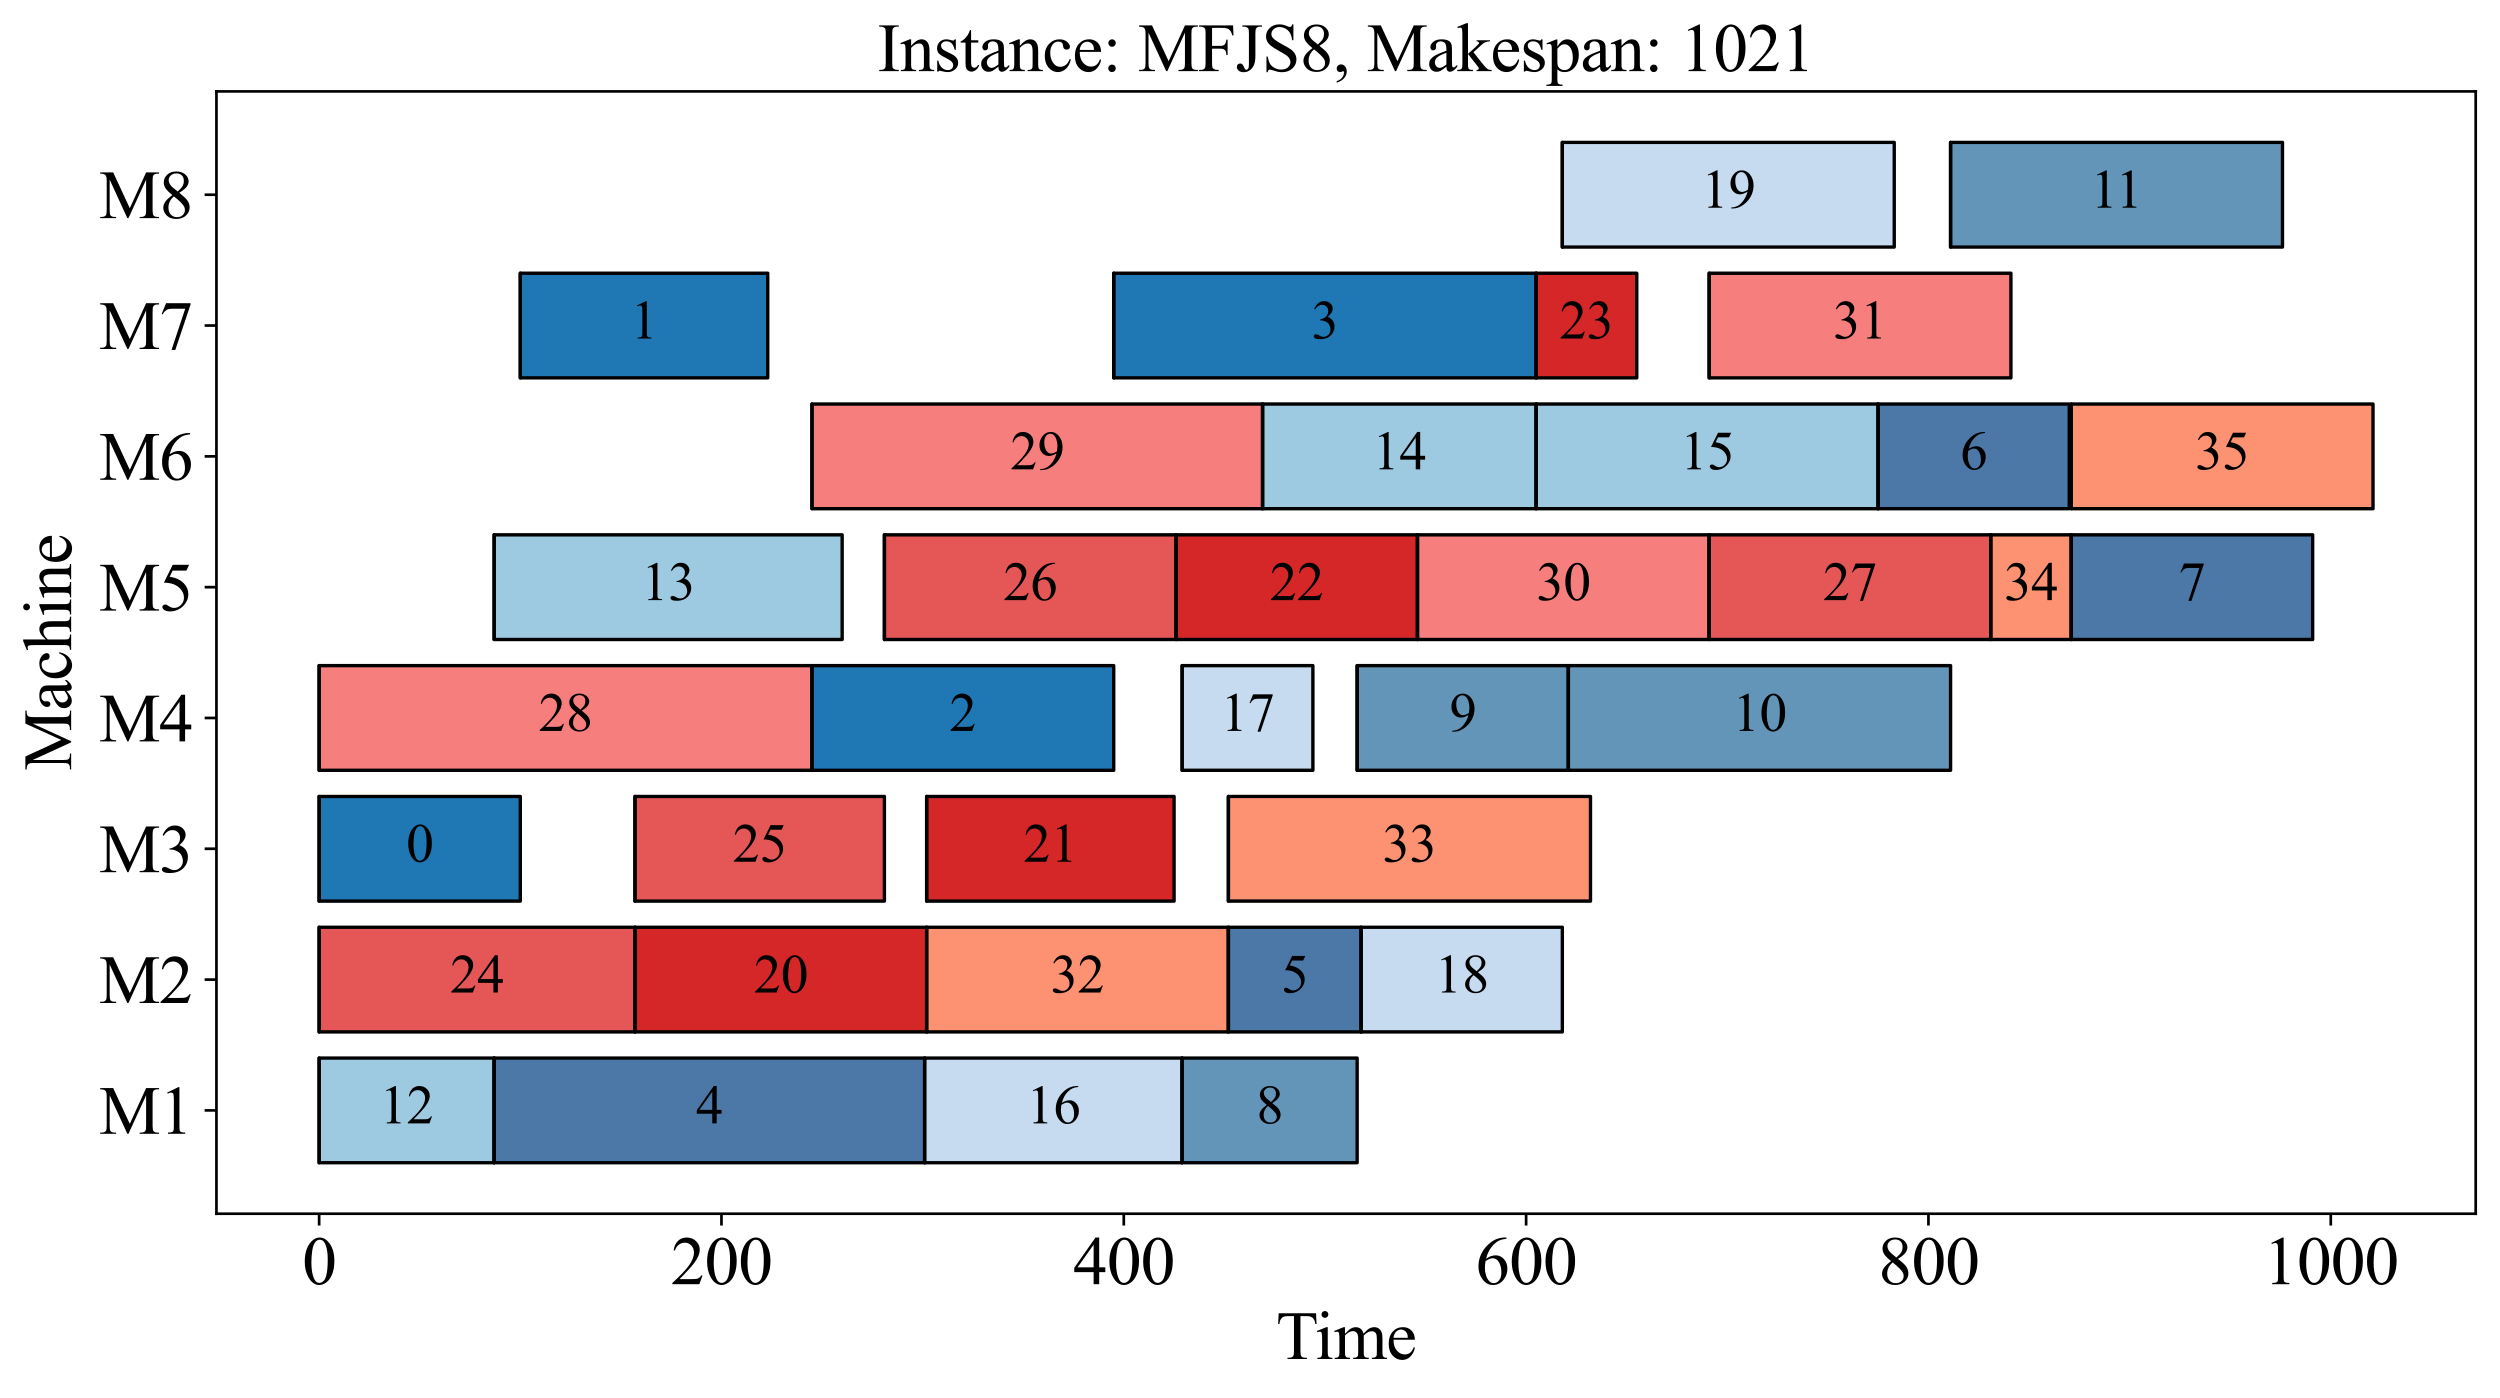 <?xml version="1.0" encoding="utf-8" standalone="no"?>
<!DOCTYPE svg PUBLIC "-//W3C//DTD SVG 1.1//EN"
  "http://www.w3.org/Graphics/SVG/1.1/DTD/svg11.dtd">
<svg xmlns:xlink="http://www.w3.org/1999/xlink" width="740.95pt" height="414.259pt" viewBox="0 0 740.95 414.259" xmlns="http://www.w3.org/2000/svg" version="1.1">
 <defs>
  <style type="text/css">*{stroke-linejoin: round; stroke-linecap: butt}</style>
 </defs>
 <g id="figure_1">
  <g id="patch_1">
   <path d="M 0 414.259 
L 740.95 414.259 
L 740.95 0 
L 0 0 
z
" style="fill: #ffffff"/>
  </g>
  <g id="axes_1">
   <g id="patch_2">
    <path d="M 64.15 359.728 
L 733.75 359.728 
L 733.75 27.087 
L 64.15 27.087 
z
" style="fill: #ffffff"/>
   </g>
   <g id="PolyCollection_1">
    <defs>
     <path id="mb0bfd66fd6" d="M 94.586 -69.651 
L 94.586 -100.667 
L 146.456 -100.667 
L 146.456 -69.651 
z
" style="stroke: #000000"/>
    </defs>
    <g clip-path="url(#p5251d2232f)">
     <use xlink:href="#mb0bfd66fd6" x="0" y="414.259" style="fill: #9ecae1; stroke: #000000"/>
    </g>
   </g>
   <g id="PolyCollection_2">
    <path d="M 94.586 344.608 
L 94.586 313.592 
L 94.586 313.592 
L 94.586 344.608 
z
" clip-path="url(#p5251d2232f)" style="fill: url(#h74991fd774); stroke: #000000"/>
   </g>
   <g id="PolyCollection_3">
    <defs>
     <path id="m8d4e3e1394" d="M 146.456 -69.651 
L 146.456 -100.667 
L 274.045 -100.667 
L 274.045 -69.651 
z
" style="stroke: #000000"/>
    </defs>
    <g clip-path="url(#p5251d2232f)">
     <use xlink:href="#m8d4e3e1394" x="0" y="414.259" style="fill: #4c78a8; stroke: #000000"/>
    </g>
   </g>
   <g id="PolyCollection_4">
    <path d="M 146.456 344.608 
L 146.456 313.592 
L 146.456 313.592 
L 146.456 344.608 
z
" clip-path="url(#p5251d2232f)" style="fill: url(#h74991fd774); stroke: #000000"/>
   </g>
   <g id="PolyCollection_5">
    <defs>
     <path id="mb813267045" d="M 274.045 -69.651 
L 274.045 -100.667 
L 350.359 -100.667 
L 350.359 -69.651 
z
" style="stroke: #000000"/>
    </defs>
    <g clip-path="url(#p5251d2232f)">
     <use xlink:href="#mb813267045" x="0" y="414.259" style="fill: #c6dbef; stroke: #000000"/>
    </g>
   </g>
   <g id="PolyCollection_6">
    <path d="M 274.045 344.608 
L 274.045 313.592 
L 274.045 313.592 
L 274.045 344.608 
z
" clip-path="url(#p5251d2232f)" style="fill: url(#h74991fd774); stroke: #000000"/>
   </g>
   <g id="PolyCollection_7">
    <defs>
     <path id="m28f3489ca7" d="M 350.359 -69.651 
L 350.359 -100.667 
L 402.229 -100.667 
L 402.229 -69.651 
z
" style="stroke: #000000"/>
    </defs>
    <g clip-path="url(#p5251d2232f)">
     <use xlink:href="#m28f3489ca7" x="0" y="414.259" style="fill: #6395b9; stroke: #000000"/>
    </g>
   </g>
   <g id="PolyCollection_8">
    <path d="M 350.359 344.608 
L 350.359 313.592 
L 350.359 313.592 
L 350.359 344.608 
z
" clip-path="url(#p5251d2232f)" style="fill: url(#h74991fd774); stroke: #000000"/>
   </g>
   <g id="PolyCollection_9">
    <defs>
     <path id="m874ada85fb" d="M 94.586 -108.42 
L 94.586 -139.436 
L 188.191 -139.436 
L 188.191 -108.42 
z
" style="stroke: #000000"/>
    </defs>
    <g clip-path="url(#p5251d2232f)">
     <use xlink:href="#m874ada85fb" x="0" y="414.259" style="fill: #e45756; stroke: #000000"/>
    </g>
   </g>
   <g id="PolyCollection_10">
    <path d="M 94.586 305.838 
L 94.586 274.823 
L 94.586 274.823 
L 94.586 305.838 
z
" clip-path="url(#p5251d2232f)" style="fill: url(#h74991fd774); stroke: #000000"/>
   </g>
   <g id="PolyCollection_11">
    <defs>
     <path id="m244080283c" d="M 188.191 -108.42 
L 188.191 -139.436 
L 274.641 -139.436 
L 274.641 -108.42 
z
" style="stroke: #000000"/>
    </defs>
    <g clip-path="url(#p5251d2232f)">
     <use xlink:href="#m244080283c" x="0" y="414.259" style="fill: #d62728; stroke: #000000"/>
    </g>
   </g>
   <g id="PolyCollection_12">
    <path d="M 188.191 305.838 
L 188.191 274.823 
L 188.191 274.823 
L 188.191 305.838 
z
" clip-path="url(#p5251d2232f)" style="fill: url(#h74991fd774); stroke: #000000"/>
   </g>
   <g id="PolyCollection_13">
    <defs>
     <path id="mb5c5489951" d="M 274.641 -108.42 
L 274.641 -139.436 
L 364.072 -139.436 
L 364.072 -108.42 
z
" style="stroke: #000000"/>
    </defs>
    <g clip-path="url(#p5251d2232f)">
     <use xlink:href="#mb5c5489951" x="0" y="414.259" style="fill: #fc9272; stroke: #000000"/>
    </g>
   </g>
   <g id="PolyCollection_14">
    <path d="M 274.641 305.838 
L 274.641 274.823 
L 274.641 274.823 
L 274.641 305.838 
z
" clip-path="url(#p5251d2232f)" style="fill: url(#h74991fd774); stroke: #000000"/>
   </g>
   <g id="PolyCollection_15">
    <defs>
     <path id="m39139e1a64" d="M 364.072 -108.42 
L 364.072 -139.436 
L 403.422 -139.436 
L 403.422 -108.42 
z
" style="stroke: #000000"/>
    </defs>
    <g clip-path="url(#p5251d2232f)">
     <use xlink:href="#m39139e1a64" x="0" y="414.259" style="fill: #4c78a8; stroke: #000000"/>
    </g>
   </g>
   <g id="PolyCollection_16">
    <path d="M 364.072 305.838 
L 364.072 274.823 
L 364.072 274.823 
L 364.072 305.838 
z
" clip-path="url(#p5251d2232f)" style="fill: url(#h74991fd774); stroke: #000000"/>
   </g>
   <g id="PolyCollection_17">
    <defs>
     <path id="m85f67f7eb3" d="M 403.422 -108.42 
L 403.422 -139.436 
L 463.042 -139.436 
L 463.042 -108.42 
z
" style="stroke: #000000"/>
    </defs>
    <g clip-path="url(#p5251d2232f)">
     <use xlink:href="#m85f67f7eb3" x="0" y="414.259" style="fill: #c6dbef; stroke: #000000"/>
    </g>
   </g>
   <g id="PolyCollection_18">
    <path d="M 403.422 305.838 
L 403.422 274.823 
L 403.422 274.823 
L 403.422 305.838 
z
" clip-path="url(#p5251d2232f)" style="fill: url(#h74991fd774); stroke: #000000"/>
   </g>
   <g id="PolyCollection_19">
    <defs>
     <path id="m3c0435dd9b" d="M 94.586 -147.19 
L 94.586 -178.205 
L 154.207 -178.205 
L 154.207 -147.19 
z
" style="stroke: #000000"/>
    </defs>
    <g clip-path="url(#p5251d2232f)">
     <use xlink:href="#m3c0435dd9b" x="0" y="414.259" style="fill: #1f77b4; stroke: #000000"/>
    </g>
   </g>
   <g id="PolyCollection_20">
    <path d="M 94.586 267.069 
L 94.586 236.054 
L 94.586 236.054 
L 94.586 267.069 
z
" clip-path="url(#p5251d2232f)" style="fill: url(#h74991fd774); stroke: #000000"/>
   </g>
   <g id="PolyCollection_21">
    <defs>
     <path id="mf6c386c1c0" d="M 188.191 -147.19 
L 188.191 -178.205 
L 262.121 -178.205 
L 262.121 -147.19 
z
" style="stroke: #000000"/>
    </defs>
    <g clip-path="url(#p5251d2232f)">
     <use xlink:href="#mf6c386c1c0" x="0" y="414.259" style="fill: #e45756; stroke: #000000"/>
    </g>
   </g>
   <g id="PolyCollection_22">
    <path d="M 188.191 267.069 
L 188.191 236.054 
L 188.191 236.054 
L 188.191 267.069 
z
" clip-path="url(#p5251d2232f)" style="fill: url(#h74991fd774); stroke: #000000"/>
   </g>
   <g id="PolyCollection_23">
    <defs>
     <path id="mba0e40e7b7" d="M 274.641 -147.19 
L 274.641 -178.205 
L 347.974 -178.205 
L 347.974 -147.19 
z
" style="stroke: #000000"/>
    </defs>
    <g clip-path="url(#p5251d2232f)">
     <use xlink:href="#mba0e40e7b7" x="0" y="414.259" style="fill: #d62728; stroke: #000000"/>
    </g>
   </g>
   <g id="PolyCollection_24">
    <path d="M 274.641 267.069 
L 274.641 236.054 
L 274.641 236.054 
L 274.641 267.069 
z
" clip-path="url(#p5251d2232f)" style="fill: url(#h74991fd774); stroke: #000000"/>
   </g>
   <g id="PolyCollection_25">
    <defs>
     <path id="ma5c8dbadda" d="M 364.072 -147.19 
L 364.072 -178.205 
L 471.389 -178.205 
L 471.389 -147.19 
z
" style="stroke: #000000"/>
    </defs>
    <g clip-path="url(#p5251d2232f)">
     <use xlink:href="#ma5c8dbadda" x="0" y="414.259" style="fill: #fc9272; stroke: #000000"/>
    </g>
   </g>
   <g id="PolyCollection_26">
    <path d="M 364.072 267.069 
L 364.072 236.054 
L 364.072 236.054 
L 364.072 267.069 
z
" clip-path="url(#p5251d2232f)" style="fill: url(#h74991fd774); stroke: #000000"/>
   </g>
   <g id="PolyCollection_27">
    <defs>
     <path id="m2d9fe7e556" d="M 94.586 -185.959 
L 94.586 -216.974 
L 240.657 -216.974 
L 240.657 -185.959 
z
" style="stroke: #000000"/>
    </defs>
    <g clip-path="url(#p5251d2232f)">
     <use xlink:href="#m2d9fe7e556" x="0" y="414.259" style="fill: #f67e7d; stroke: #000000"/>
    </g>
   </g>
   <g id="PolyCollection_28">
    <path d="M 94.586 228.3 
L 94.586 197.284 
L 94.586 197.284 
L 94.586 228.3 
z
" clip-path="url(#p5251d2232f)" style="fill: url(#h74991fd774); stroke: #000000"/>
   </g>
   <g id="PolyCollection_29">
    <defs>
     <path id="m41120606d6" d="M 240.657 -185.959 
L 240.657 -216.974 
L 330.088 -216.974 
L 330.088 -185.959 
z
" style="stroke: #000000"/>
    </defs>
    <g clip-path="url(#p5251d2232f)">
     <use xlink:href="#m41120606d6" x="0" y="414.259" style="fill: #1f77b4; stroke: #000000"/>
    </g>
   </g>
   <g id="PolyCollection_30">
    <path d="M 240.657 228.3 
L 240.657 197.284 
L 240.657 197.284 
L 240.657 228.3 
z
" clip-path="url(#p5251d2232f)" style="fill: url(#h74991fd774); stroke: #000000"/>
   </g>
   <g id="PolyCollection_31">
    <defs>
     <path id="mca49782355" d="M 350.359 -185.959 
L 350.359 -216.974 
L 389.113 -216.974 
L 389.113 -185.959 
z
" style="stroke: #000000"/>
    </defs>
    <g clip-path="url(#p5251d2232f)">
     <use xlink:href="#mca49782355" x="0" y="414.259" style="fill: #c6dbef; stroke: #000000"/>
    </g>
   </g>
   <g id="PolyCollection_32">
    <path d="M 350.359 228.3 
L 350.359 197.284 
L 350.359 197.284 
L 350.359 228.3 
z
" clip-path="url(#p5251d2232f)" style="fill: url(#h74991fd774); stroke: #000000"/>
   </g>
   <g id="PolyCollection_33">
    <defs>
     <path id="mb635e1c132" d="M 402.229 -185.959 
L 402.229 -216.974 
L 464.831 -216.974 
L 464.831 -185.959 
z
" style="stroke: #000000"/>
    </defs>
    <g clip-path="url(#p5251d2232f)">
     <use xlink:href="#mb635e1c132" x="0" y="414.259" style="fill: #6395b9; stroke: #000000"/>
    </g>
   </g>
   <g id="PolyCollection_34">
    <path d="M 402.229 228.3 
L 402.229 197.284 
L 402.229 197.284 
L 402.229 228.3 
z
" clip-path="url(#p5251d2232f)" style="fill: url(#h74991fd774); stroke: #000000"/>
   </g>
   <g id="PolyCollection_35">
    <defs>
     <path id="mf56a227441" d="M 464.831 -185.959 
L 464.831 -216.974 
L 578.11 -216.974 
L 578.11 -185.959 
z
" style="stroke: #000000"/>
    </defs>
    <g clip-path="url(#p5251d2232f)">
     <use xlink:href="#mf56a227441" x="0" y="414.259" style="fill: #6395b9; stroke: #000000"/>
    </g>
   </g>
   <g id="PolyCollection_36">
    <path d="M 464.831 228.3 
L 464.831 197.284 
L 464.831 197.284 
L 464.831 228.3 
z
" clip-path="url(#p5251d2232f)" style="fill: url(#h74991fd774); stroke: #000000"/>
   </g>
   <g id="PolyCollection_37">
    <defs>
     <path id="m140cdcf672" d="M 146.456 -224.728 
L 146.456 -255.744 
L 249.6 -255.744 
L 249.6 -224.728 
z
" style="stroke: #000000"/>
    </defs>
    <g clip-path="url(#p5251d2232f)">
     <use xlink:href="#m140cdcf672" x="0" y="414.259" style="fill: #9ecae1; stroke: #000000"/>
    </g>
   </g>
   <g id="PolyCollection_38">
    <path d="M 146.456 189.531 
L 146.456 158.515 
L 146.456 158.515 
L 146.456 189.531 
z
" clip-path="url(#p5251d2232f)" style="fill: url(#h74991fd774); stroke: #000000"/>
   </g>
   <g id="PolyCollection_39">
    <defs>
     <path id="m86f115cd64" d="M 262.121 -224.728 
L 262.121 -255.744 
L 348.571 -255.744 
L 348.571 -224.728 
z
" style="stroke: #000000"/>
    </defs>
    <g clip-path="url(#p5251d2232f)">
     <use xlink:href="#m86f115cd64" x="0" y="414.259" style="fill: #e45756; stroke: #000000"/>
    </g>
   </g>
   <g id="PolyCollection_40">
    <path d="M 262.121 189.531 
L 262.121 158.515 
L 262.121 158.515 
L 262.121 189.531 
z
" clip-path="url(#p5251d2232f)" style="fill: url(#h74991fd774); stroke: #000000"/>
   </g>
   <g id="PolyCollection_41">
    <defs>
     <path id="mf4c2f8a37b" d="M 348.571 -224.728 
L 348.571 -255.744 
L 420.115 -255.744 
L 420.115 -224.728 
z
" style="stroke: #000000"/>
    </defs>
    <g clip-path="url(#p5251d2232f)">
     <use xlink:href="#mf4c2f8a37b" x="0" y="414.259" style="fill: #d62728; stroke: #000000"/>
    </g>
   </g>
   <g id="PolyCollection_42">
    <path d="M 348.571 189.531 
L 348.571 158.515 
L 348.571 158.515 
L 348.571 189.531 
z
" clip-path="url(#p5251d2232f)" style="fill: url(#h74991fd774); stroke: #000000"/>
   </g>
   <g id="PolyCollection_43">
    <defs>
     <path id="mfdff973fa7" d="M 420.115 -224.728 
L 420.115 -255.744 
L 506.565 -255.744 
L 506.565 -224.728 
z
" style="stroke: #000000"/>
    </defs>
    <g clip-path="url(#p5251d2232f)">
     <use xlink:href="#mfdff973fa7" x="0" y="414.259" style="fill: #f67e7d; stroke: #000000"/>
    </g>
   </g>
   <g id="PolyCollection_44">
    <path d="M 420.115 189.531 
L 420.115 158.515 
L 420.115 158.515 
L 420.115 189.531 
z
" clip-path="url(#p5251d2232f)" style="fill: url(#h74991fd774); stroke: #000000"/>
   </g>
   <g id="PolyCollection_45">
    <defs>
     <path id="mb12c082884" d="M 506.565 -224.728 
L 506.565 -255.744 
L 590.034 -255.744 
L 590.034 -224.728 
z
" style="stroke: #000000"/>
    </defs>
    <g clip-path="url(#p5251d2232f)">
     <use xlink:href="#mb12c082884" x="0" y="414.259" style="fill: #e45756; stroke: #000000"/>
    </g>
   </g>
   <g id="PolyCollection_46">
    <path d="M 506.565 189.531 
L 506.565 158.515 
L 506.565 158.515 
L 506.565 189.531 
z
" clip-path="url(#p5251d2232f)" style="fill: url(#h74991fd774); stroke: #000000"/>
   </g>
   <g id="PolyCollection_47">
    <defs>
     <path id="mdb923e66c6" d="M 590.034 -224.728 
L 590.034 -255.744 
L 613.883 -255.744 
L 613.883 -224.728 
z
" style="stroke: #000000"/>
    </defs>
    <g clip-path="url(#p5251d2232f)">
     <use xlink:href="#mdb923e66c6" x="0" y="414.259" style="fill: #fc9272; stroke: #000000"/>
    </g>
   </g>
   <g id="PolyCollection_48">
    <path d="M 590.034 189.531 
L 590.034 158.515 
L 590.034 158.515 
L 590.034 189.531 
z
" clip-path="url(#p5251d2232f)" style="fill: url(#h74991fd774); stroke: #000000"/>
   </g>
   <g id="PolyCollection_49">
    <defs>
     <path id="m250811db09" d="M 613.883 -224.728 
L 613.883 -255.744 
L 685.427 -255.744 
L 685.427 -224.728 
z
" style="stroke: #000000"/>
    </defs>
    <g clip-path="url(#p5251d2232f)">
     <use xlink:href="#m250811db09" x="0" y="414.259" style="fill: #4c78a8; stroke: #000000"/>
    </g>
   </g>
   <g id="PolyCollection_50">
    <path d="M 613.883 189.531 
L 613.883 158.515 
L 613.883 158.515 
L 613.883 189.531 
z
" clip-path="url(#p5251d2232f)" style="fill: url(#h74991fd774); stroke: #000000"/>
   </g>
   <g id="PolyCollection_51">
    <defs>
     <path id="m07db96669d" d="M 240.657 -263.497 
L 240.657 -294.513 
L 374.207 -294.513 
L 374.207 -263.497 
z
" style="stroke: #000000"/>
    </defs>
    <g clip-path="url(#p5251d2232f)">
     <use xlink:href="#m07db96669d" x="0" y="414.259" style="fill: #f67e7d; stroke: #000000"/>
    </g>
   </g>
   <g id="PolyCollection_52">
    <path d="M 240.657 150.761 
L 240.657 119.746 
L 240.657 119.746 
L 240.657 150.761 
z
" clip-path="url(#p5251d2232f)" style="fill: url(#h74991fd774); stroke: #000000"/>
   </g>
   <g id="PolyCollection_53">
    <defs>
     <path id="m4565cb5f2d" d="M 374.207 -263.497 
L 374.207 -294.513 
L 455.292 -294.513 
L 455.292 -263.497 
z
" style="stroke: #000000"/>
    </defs>
    <g clip-path="url(#p5251d2232f)">
     <use xlink:href="#m4565cb5f2d" x="0" y="414.259" style="fill: #9ecae1; stroke: #000000"/>
    </g>
   </g>
   <g id="PolyCollection_54">
    <path d="M 374.207 150.761 
L 374.207 119.746 
L 374.207 119.746 
L 374.207 150.761 
z
" clip-path="url(#p5251d2232f)" style="fill: url(#h74991fd774); stroke: #000000"/>
   </g>
   <g id="PolyCollection_55">
    <defs>
     <path id="m5345f792b2" d="M 455.292 -263.497 
L 455.292 -294.513 
L 556.647 -294.513 
L 556.647 -263.497 
z
" style="stroke: #000000"/>
    </defs>
    <g clip-path="url(#p5251d2232f)">
     <use xlink:href="#m5345f792b2" x="0" y="414.259" style="fill: #9ecae1; stroke: #000000"/>
    </g>
   </g>
   <g id="PolyCollection_56">
    <path d="M 455.292 150.761 
L 455.292 119.746 
L 455.292 119.746 
L 455.292 150.761 
z
" clip-path="url(#p5251d2232f)" style="fill: url(#h74991fd774); stroke: #000000"/>
   </g>
   <g id="PolyCollection_57">
    <defs>
     <path id="m6006ddaab7" d="M 556.647 -263.497 
L 556.647 -294.513 
L 613.286 -294.513 
L 613.286 -263.497 
z
" style="stroke: #000000"/>
    </defs>
    <g clip-path="url(#p5251d2232f)">
     <use xlink:href="#m6006ddaab7" x="0" y="414.259" style="fill: #4c78a8; stroke: #000000"/>
    </g>
   </g>
   <g id="PolyCollection_58">
    <path d="M 556.647 150.761 
L 556.647 119.746 
L 556.647 119.746 
L 556.647 150.761 
z
" clip-path="url(#p5251d2232f)" style="fill: url(#h74991fd774); stroke: #000000"/>
   </g>
   <g id="PolyCollection_59">
    <defs>
     <path id="m2279180011" d="M 613.883 -263.497 
L 613.883 -294.513 
L 703.314 -294.513 
L 703.314 -263.497 
z
" style="stroke: #000000"/>
    </defs>
    <g clip-path="url(#p5251d2232f)">
     <use xlink:href="#m2279180011" x="0" y="414.259" style="fill: #fc9272; stroke: #000000"/>
    </g>
   </g>
   <g id="PolyCollection_60">
    <path d="M 613.883 150.761 
L 613.883 119.746 
L 613.883 119.746 
L 613.883 150.761 
z
" clip-path="url(#p5251d2232f)" style="fill: url(#h74991fd774); stroke: #000000"/>
   </g>
   <g id="PolyCollection_61">
    <defs>
     <path id="m079f27445a" d="M 154.207 -302.267 
L 154.207 -333.282 
L 227.541 -333.282 
L 227.541 -302.267 
z
" style="stroke: #000000"/>
    </defs>
    <g clip-path="url(#p5251d2232f)">
     <use xlink:href="#m079f27445a" x="0" y="414.259" style="fill: #1f77b4; stroke: #000000"/>
    </g>
   </g>
   <g id="PolyCollection_62">
    <path d="M 154.207 111.992 
L 154.207 80.977 
L 154.207 80.977 
L 154.207 111.992 
z
" clip-path="url(#p5251d2232f)" style="fill: url(#h74991fd774); stroke: #000000"/>
   </g>
   <g id="PolyCollection_63">
    <defs>
     <path id="m248ec3da68" d="M 330.088 -302.267 
L 330.088 -333.282 
L 455.292 -333.282 
L 455.292 -302.267 
z
" style="stroke: #000000"/>
    </defs>
    <g clip-path="url(#p5251d2232f)">
     <use xlink:href="#m248ec3da68" x="0" y="414.259" style="fill: #1f77b4; stroke: #000000"/>
    </g>
   </g>
   <g id="PolyCollection_64">
    <path d="M 330.088 111.992 
L 330.088 80.977 
L 330.088 80.977 
L 330.088 111.992 
z
" clip-path="url(#p5251d2232f)" style="fill: url(#h74991fd774); stroke: #000000"/>
   </g>
   <g id="PolyCollection_65">
    <defs>
     <path id="m57e1b7f1be" d="M 455.292 -302.267 
L 455.292 -333.282 
L 485.102 -333.282 
L 485.102 -302.267 
z
" style="stroke: #000000"/>
    </defs>
    <g clip-path="url(#p5251d2232f)">
     <use xlink:href="#m57e1b7f1be" x="0" y="414.259" style="fill: #d62728; stroke: #000000"/>
    </g>
   </g>
   <g id="PolyCollection_66">
    <path d="M 455.292 111.992 
L 455.292 80.977 
L 455.292 80.977 
L 455.292 111.992 
z
" clip-path="url(#p5251d2232f)" style="fill: url(#h74991fd774); stroke: #000000"/>
   </g>
   <g id="PolyCollection_67">
    <defs>
     <path id="m1268ff7762" d="M 506.565 -302.267 
L 506.565 -333.282 
L 595.996 -333.282 
L 595.996 -302.267 
z
" style="stroke: #000000"/>
    </defs>
    <g clip-path="url(#p5251d2232f)">
     <use xlink:href="#m1268ff7762" x="0" y="414.259" style="fill: #f67e7d; stroke: #000000"/>
    </g>
   </g>
   <g id="PolyCollection_68">
    <path d="M 506.565 111.992 
L 506.565 80.977 
L 506.565 80.977 
L 506.565 111.992 
z
" clip-path="url(#p5251d2232f)" style="fill: url(#h74991fd774); stroke: #000000"/>
   </g>
   <g id="PolyCollection_69">
    <defs>
     <path id="mae69eba5b3" d="M 463.042 -341.036 
L 463.042 -372.051 
L 561.416 -372.051 
L 561.416 -341.036 
z
" style="stroke: #000000"/>
    </defs>
    <g clip-path="url(#p5251d2232f)">
     <use xlink:href="#mae69eba5b3" x="0" y="414.259" style="fill: #c6dbef; stroke: #000000"/>
    </g>
   </g>
   <g id="PolyCollection_70">
    <path d="M 463.042 73.223 
L 463.042 42.208 
L 463.042 42.208 
L 463.042 73.223 
z
" clip-path="url(#p5251d2232f)" style="fill: url(#h74991fd774); stroke: #000000"/>
   </g>
   <g id="PolyCollection_71">
    <defs>
     <path id="mde9fc43f7d" d="M 578.11 -341.036 
L 578.11 -372.051 
L 676.484 -372.051 
L 676.484 -341.036 
z
" style="stroke: #000000"/>
    </defs>
    <g clip-path="url(#p5251d2232f)">
     <use xlink:href="#mde9fc43f7d" x="0" y="414.259" style="fill: #6395b9; stroke: #000000"/>
    </g>
   </g>
   <g id="PolyCollection_72">
    <path d="M 578.11 73.223 
L 578.11 42.208 
L 578.11 42.208 
L 578.11 73.223 
z
" clip-path="url(#p5251d2232f)" style="fill: url(#h74991fd774); stroke: #000000"/>
   </g>
   <g id="matplotlib.axis_1">
    <g id="xtick_1">
     <g id="line2d_1">
      <defs>
       <path id="m1252b08072" d="M 0 0 
L 0 3.5 
" style="stroke: #000000; stroke-width: 0.8"/>
      </defs>
      <g>
       <use xlink:href="#m1252b08072" x="94.586" y="359.728" style="stroke: #000000; stroke-width: 0.8"/>
      </g>
     </g>
     <g id="text_1">
      <!-- 0 -->
      <g transform="translate(89.586 380.615) scale(0.2 -0.2)">
       <defs>
        <path id="TimesNewRomanPSMT-30" d="M 231 2094 
Q 231 2819 450 3342 
Q 669 3866 1031 4122 
Q 1313 4325 1613 4325 
Q 2100 4325 2488 3828 
Q 2972 3213 2972 2159 
Q 2972 1422 2759 906 
Q 2547 391 2217 158 
Q 1888 -75 1581 -75 
Q 975 -75 572 641 
Q 231 1244 231 2094 
z
M 844 2016 
Q 844 1141 1059 588 
Q 1238 122 1591 122 
Q 1759 122 1940 273 
Q 2122 425 2216 781 
Q 2359 1319 2359 2297 
Q 2359 3022 2209 3506 
Q 2097 3866 1919 4016 
Q 1791 4119 1609 4119 
Q 1397 4119 1231 3928 
Q 1006 3669 925 3112 
Q 844 2556 844 2016 
z
" transform="scale(0.016)"/>
       </defs>
       <use xlink:href="#TimesNewRomanPSMT-30"/>
      </g>
     </g>
    </g>
    <g id="xtick_2">
     <g id="line2d_2">
      <g>
       <use xlink:href="#m1252b08072" x="213.828" y="359.728" style="stroke: #000000; stroke-width: 0.8"/>
      </g>
     </g>
     <g id="text_2">
      <!-- 200 -->
      <g transform="translate(198.828 380.615) scale(0.2 -0.2)">
       <defs>
        <path id="TimesNewRomanPSMT-32" d="M 2934 816 
L 2638 0 
L 138 0 
L 138 116 
Q 1241 1122 1691 1759 
Q 2141 2397 2141 2925 
Q 2141 3328 1894 3587 
Q 1647 3847 1303 3847 
Q 991 3847 742 3664 
Q 494 3481 375 3128 
L 259 3128 
Q 338 3706 661 4015 
Q 984 4325 1469 4325 
Q 1984 4325 2329 3994 
Q 2675 3663 2675 3213 
Q 2675 2891 2525 2569 
Q 2294 2063 1775 1497 
Q 997 647 803 472 
L 1909 472 
Q 2247 472 2383 497 
Q 2519 522 2628 598 
Q 2738 675 2819 816 
L 2934 816 
z
" transform="scale(0.016)"/>
       </defs>
       <use xlink:href="#TimesNewRomanPSMT-32"/>
       <use xlink:href="#TimesNewRomanPSMT-30" x="50"/>
       <use xlink:href="#TimesNewRomanPSMT-30" x="100"/>
      </g>
     </g>
    </g>
    <g id="xtick_3">
     <g id="line2d_3">
      <g>
       <use xlink:href="#m1252b08072" x="333.069" y="359.728" style="stroke: #000000; stroke-width: 0.8"/>
      </g>
     </g>
     <g id="text_3">
      <!-- 400 -->
      <g transform="translate(318.069 380.615) scale(0.2 -0.2)">
       <defs>
        <path id="TimesNewRomanPSMT-34" d="M 2978 1563 
L 2978 1119 
L 2409 1119 
L 2409 0 
L 1894 0 
L 1894 1119 
L 100 1119 
L 100 1519 
L 2066 4325 
L 2409 4325 
L 2409 1563 
L 2978 1563 
z
M 1894 1563 
L 1894 3666 
L 406 1563 
L 1894 1563 
z
" transform="scale(0.016)"/>
       </defs>
       <use xlink:href="#TimesNewRomanPSMT-34"/>
       <use xlink:href="#TimesNewRomanPSMT-30" x="50"/>
       <use xlink:href="#TimesNewRomanPSMT-30" x="100"/>
      </g>
     </g>
    </g>
    <g id="xtick_4">
     <g id="line2d_4">
      <g>
       <use xlink:href="#m1252b08072" x="452.311" y="359.728" style="stroke: #000000; stroke-width: 0.8"/>
      </g>
     </g>
     <g id="text_4">
      <!-- 600 -->
      <g transform="translate(437.311 380.615) scale(0.2 -0.2)">
       <defs>
        <path id="TimesNewRomanPSMT-36" d="M 2869 4325 
L 2869 4209 
Q 2456 4169 2195 4045 
Q 1934 3922 1679 3669 
Q 1425 3416 1258 3105 
Q 1091 2794 978 2366 
Q 1428 2675 1881 2675 
Q 2316 2675 2634 2325 
Q 2953 1975 2953 1425 
Q 2953 894 2631 456 
Q 2244 -75 1606 -75 
Q 1172 -75 869 213 
Q 275 772 275 1663 
Q 275 2231 503 2743 
Q 731 3256 1154 3653 
Q 1578 4050 1965 4187 
Q 2353 4325 2688 4325 
L 2869 4325 
z
M 925 2138 
Q 869 1716 869 1456 
Q 869 1156 980 804 
Q 1091 453 1309 247 
Q 1469 100 1697 100 
Q 1969 100 2183 356 
Q 2397 613 2397 1088 
Q 2397 1622 2184 2012 
Q 1972 2403 1581 2403 
Q 1463 2403 1327 2353 
Q 1191 2303 925 2138 
z
" transform="scale(0.016)"/>
       </defs>
       <use xlink:href="#TimesNewRomanPSMT-36"/>
       <use xlink:href="#TimesNewRomanPSMT-30" x="50"/>
       <use xlink:href="#TimesNewRomanPSMT-30" x="100"/>
      </g>
     </g>
    </g>
    <g id="xtick_5">
     <g id="line2d_5">
      <g>
       <use xlink:href="#m1252b08072" x="571.552" y="359.728" style="stroke: #000000; stroke-width: 0.8"/>
      </g>
     </g>
     <g id="text_5">
      <!-- 800 -->
      <g transform="translate(556.552 380.615) scale(0.2 -0.2)">
       <defs>
        <path id="TimesNewRomanPSMT-38" d="M 1228 2134 
Q 725 2547 579 2797 
Q 434 3047 434 3316 
Q 434 3728 753 4026 
Q 1072 4325 1600 4325 
Q 2113 4325 2425 4047 
Q 2738 3769 2738 3413 
Q 2738 3175 2569 2928 
Q 2400 2681 1866 2347 
Q 2416 1922 2594 1678 
Q 2831 1359 2831 1006 
Q 2831 559 2490 242 
Q 2150 -75 1597 -75 
Q 994 -75 656 303 
Q 388 606 388 966 
Q 388 1247 577 1523 
Q 766 1800 1228 2134 
z
M 1719 2469 
Q 2094 2806 2194 3001 
Q 2294 3197 2294 3444 
Q 2294 3772 2109 3958 
Q 1925 4144 1606 4144 
Q 1288 4144 1088 3959 
Q 888 3775 888 3528 
Q 888 3366 970 3203 
Q 1053 3041 1206 2894 
L 1719 2469 
z
M 1375 2016 
Q 1116 1797 991 1539 
Q 866 1281 866 981 
Q 866 578 1086 336 
Q 1306 94 1647 94 
Q 1984 94 2187 284 
Q 2391 475 2391 747 
Q 2391 972 2272 1150 
Q 2050 1481 1375 2016 
z
" transform="scale(0.016)"/>
       </defs>
       <use xlink:href="#TimesNewRomanPSMT-38"/>
       <use xlink:href="#TimesNewRomanPSMT-30" x="50"/>
       <use xlink:href="#TimesNewRomanPSMT-30" x="100"/>
      </g>
     </g>
    </g>
    <g id="xtick_6">
     <g id="line2d_6">
      <g>
       <use xlink:href="#m1252b08072" x="690.793" y="359.728" style="stroke: #000000; stroke-width: 0.8"/>
      </g>
     </g>
     <g id="text_6">
      <!-- 1000 -->
      <g transform="translate(670.793 380.615) scale(0.2 -0.2)">
       <defs>
        <path id="TimesNewRomanPSMT-31" d="M 750 3822 
L 1781 4325 
L 1884 4325 
L 1884 747 
Q 1884 391 1914 303 
Q 1944 216 2037 169 
Q 2131 122 2419 116 
L 2419 0 
L 825 0 
L 825 116 
Q 1125 122 1212 167 
Q 1300 213 1334 289 
Q 1369 366 1369 747 
L 1369 3034 
Q 1369 3497 1338 3628 
Q 1316 3728 1258 3775 
Q 1200 3822 1119 3822 
Q 1003 3822 797 3725 
L 750 3822 
z
" transform="scale(0.016)"/>
       </defs>
       <use xlink:href="#TimesNewRomanPSMT-31"/>
       <use xlink:href="#TimesNewRomanPSMT-30" x="50"/>
       <use xlink:href="#TimesNewRomanPSMT-30" x="100"/>
       <use xlink:href="#TimesNewRomanPSMT-30" x="150"/>
      </g>
     </g>
    </g>
    <g id="text_7">
     <!-- Time -->
     <g transform="translate(378.197 402.781) scale(0.2 -0.2)">
      <defs>
       <path id="TimesNewRomanPSMT-54" d="M 3703 4238 
L 3750 3244 
L 3631 3244 
Q 3597 3506 3538 3619 
Q 3441 3800 3280 3886 
Q 3119 3972 2856 3972 
L 2259 3972 
L 2259 734 
Q 2259 344 2344 247 
Q 2463 116 2709 116 
L 2856 116 
L 2856 0 
L 1059 0 
L 1059 116 
L 1209 116 
Q 1478 116 1591 278 
Q 1659 378 1659 734 
L 1659 3972 
L 1150 3972 
Q 853 3972 728 3928 
Q 566 3869 450 3700 
Q 334 3531 313 3244 
L 194 3244 
L 244 4238 
L 3703 4238 
z
" transform="scale(0.016)"/>
       <path id="TimesNewRomanPSMT-69" d="M 928 4444 
Q 1059 4444 1151 4351 
Q 1244 4259 1244 4128 
Q 1244 3997 1151 3903 
Q 1059 3809 928 3809 
Q 797 3809 703 3903 
Q 609 3997 609 4128 
Q 609 4259 701 4351 
Q 794 4444 928 4444 
z
M 1188 2947 
L 1188 647 
Q 1188 378 1227 289 
Q 1266 200 1342 156 
Q 1419 113 1622 113 
L 1622 0 
L 231 0 
L 231 113 
Q 441 113 512 153 
Q 584 194 626 287 
Q 669 381 669 647 
L 669 1750 
Q 669 2216 641 2353 
Q 619 2453 572 2492 
Q 525 2531 444 2531 
Q 356 2531 231 2484 
L 188 2597 
L 1050 2947 
L 1188 2947 
z
" transform="scale(0.016)"/>
       <path id="TimesNewRomanPSMT-6d" d="M 1050 2338 
Q 1363 2650 1419 2697 
Q 1559 2816 1721 2881 
Q 1884 2947 2044 2947 
Q 2313 2947 2506 2790 
Q 2700 2634 2766 2338 
Q 3088 2713 3309 2830 
Q 3531 2947 3766 2947 
Q 3994 2947 4170 2830 
Q 4347 2713 4450 2447 
Q 4519 2266 4519 1878 
L 4519 647 
Q 4519 378 4559 278 
Q 4591 209 4675 161 
Q 4759 113 4950 113 
L 4950 0 
L 3538 0 
L 3538 113 
L 3597 113 
Q 3781 113 3884 184 
Q 3956 234 3988 344 
Q 4000 397 4000 647 
L 4000 1878 
Q 4000 2228 3916 2372 
Q 3794 2572 3525 2572 
Q 3359 2572 3192 2489 
Q 3025 2406 2788 2181 
L 2781 2147 
L 2788 2013 
L 2788 647 
Q 2788 353 2820 281 
Q 2853 209 2943 161 
Q 3034 113 3253 113 
L 3253 0 
L 1806 0 
L 1806 113 
Q 2044 113 2133 169 
Q 2222 225 2256 338 
Q 2272 391 2272 647 
L 2272 1878 
Q 2272 2228 2169 2381 
Q 2031 2581 1784 2581 
Q 1616 2581 1450 2491 
Q 1191 2353 1050 2181 
L 1050 647 
Q 1050 366 1089 281 
Q 1128 197 1204 155 
Q 1281 113 1516 113 
L 1516 0 
L 100 0 
L 100 113 
Q 297 113 375 155 
Q 453 197 493 289 
Q 534 381 534 647 
L 534 1741 
Q 534 2213 506 2350 
Q 484 2453 437 2492 
Q 391 2531 309 2531 
Q 222 2531 100 2484 
L 53 2597 
L 916 2947 
L 1050 2947 
L 1050 2338 
z
" transform="scale(0.016)"/>
       <path id="TimesNewRomanPSMT-65" d="M 681 1784 
Q 678 1147 991 784 
Q 1303 422 1725 422 
Q 2006 422 2214 576 
Q 2422 731 2563 1106 
L 2659 1044 
Q 2594 616 2278 264 
Q 1963 -88 1488 -88 
Q 972 -88 605 314 
Q 238 716 238 1394 
Q 238 2128 614 2539 
Q 991 2950 1559 2950 
Q 2041 2950 2350 2633 
Q 2659 2316 2659 1784 
L 681 1784 
z
M 681 1966 
L 2006 1966 
Q 1991 2241 1941 2353 
Q 1863 2528 1708 2628 
Q 1553 2728 1384 2728 
Q 1125 2728 920 2526 
Q 716 2325 681 1966 
z
" transform="scale(0.016)"/>
      </defs>
      <use xlink:href="#TimesNewRomanPSMT-54"/>
      <use xlink:href="#TimesNewRomanPSMT-69" x="57.584"/>
      <use xlink:href="#TimesNewRomanPSMT-6d" x="85.367"/>
      <use xlink:href="#TimesNewRomanPSMT-65" x="163.15"/>
     </g>
    </g>
   </g>
   <g id="matplotlib.axis_2">
    <g id="ytick_1">
     <g id="line2d_7">
      <defs>
       <path id="m0637b3647c" d="M 0 0 
L -3.5 0 
" style="stroke: #000000; stroke-width: 0.8"/>
      </defs>
      <g>
       <use xlink:href="#m0637b3647c" x="64.15" y="329.1" style="stroke: #000000; stroke-width: 0.8"/>
      </g>
     </g>
     <g id="text_8">
      <!-- M1 -->
      <g transform="translate(29.366 336.044) scale(0.2 -0.2)">
       <defs>
        <path id="TimesNewRomanPSMT-4d" d="M 2619 0 
L 981 3566 
L 981 734 
Q 981 344 1066 247 
Q 1181 116 1431 116 
L 1581 116 
L 1581 0 
L 106 0 
L 106 116 
L 256 116 
Q 525 116 638 278 
Q 706 378 706 734 
L 706 3503 
Q 706 3784 644 3909 
Q 600 4000 483 4061 
Q 366 4122 106 4122 
L 106 4238 
L 1306 4238 
L 2844 922 
L 4356 4238 
L 5556 4238 
L 5556 4122 
L 5409 4122 
Q 5138 4122 5025 3959 
Q 4956 3859 4956 3503 
L 4956 734 
Q 4956 344 5044 247 
Q 5159 116 5409 116 
L 5556 116 
L 5556 0 
L 3756 0 
L 3756 116 
L 3906 116 
Q 4178 116 4288 278 
Q 4356 378 4356 734 
L 4356 3566 
L 2722 0 
L 2619 0 
z
" transform="scale(0.016)"/>
       </defs>
       <use xlink:href="#TimesNewRomanPSMT-4d"/>
       <use xlink:href="#TimesNewRomanPSMT-31" x="88.916"/>
      </g>
     </g>
    </g>
    <g id="ytick_2">
     <g id="line2d_8">
      <g>
       <use xlink:href="#m0637b3647c" x="64.15" y="290.331" style="stroke: #000000; stroke-width: 0.8"/>
      </g>
     </g>
     <g id="text_9">
      <!-- M2 -->
      <g transform="translate(29.366 297.274) scale(0.2 -0.2)">
       <use xlink:href="#TimesNewRomanPSMT-4d"/>
       <use xlink:href="#TimesNewRomanPSMT-32" x="88.916"/>
      </g>
     </g>
    </g>
    <g id="ytick_3">
     <g id="line2d_9">
      <g>
       <use xlink:href="#m0637b3647c" x="64.15" y="251.561" style="stroke: #000000; stroke-width: 0.8"/>
      </g>
     </g>
     <g id="text_10">
      <!-- M3 -->
      <g transform="translate(29.366 258.505) scale(0.2 -0.2)">
       <defs>
        <path id="TimesNewRomanPSMT-33" d="M 325 3431 
Q 506 3859 782 4092 
Q 1059 4325 1472 4325 
Q 1981 4325 2253 3994 
Q 2459 3747 2459 3466 
Q 2459 3003 1878 2509 
Q 2269 2356 2469 2072 
Q 2669 1788 2669 1403 
Q 2669 853 2319 450 
Q 1863 -75 997 -75 
Q 569 -75 414 31 
Q 259 138 259 259 
Q 259 350 332 419 
Q 406 488 509 488 
Q 588 488 669 463 
Q 722 447 909 348 
Q 1097 250 1169 231 
Q 1284 197 1416 197 
Q 1734 197 1970 444 
Q 2206 691 2206 1028 
Q 2206 1275 2097 1509 
Q 2016 1684 1919 1775 
Q 1784 1900 1550 2001 
Q 1316 2103 1072 2103 
L 972 2103 
L 972 2197 
Q 1219 2228 1467 2375 
Q 1716 2522 1828 2728 
Q 1941 2934 1941 3181 
Q 1941 3503 1739 3701 
Q 1538 3900 1238 3900 
Q 753 3900 428 3381 
L 325 3431 
z
" transform="scale(0.016)"/>
       </defs>
       <use xlink:href="#TimesNewRomanPSMT-4d"/>
       <use xlink:href="#TimesNewRomanPSMT-33" x="88.916"/>
      </g>
     </g>
    </g>
    <g id="ytick_4">
     <g id="line2d_10">
      <g>
       <use xlink:href="#m0637b3647c" x="64.15" y="212.792" style="stroke: #000000; stroke-width: 0.8"/>
      </g>
     </g>
     <g id="text_11">
      <!-- M4 -->
      <g transform="translate(29.366 219.736) scale(0.2 -0.2)">
       <use xlink:href="#TimesNewRomanPSMT-4d"/>
       <use xlink:href="#TimesNewRomanPSMT-34" x="88.916"/>
      </g>
     </g>
    </g>
    <g id="ytick_5">
     <g id="line2d_11">
      <g>
       <use xlink:href="#m0637b3647c" x="64.15" y="174.023" style="stroke: #000000; stroke-width: 0.8"/>
      </g>
     </g>
     <g id="text_12">
      <!-- M5 -->
      <g transform="translate(29.366 180.967) scale(0.2 -0.2)">
       <defs>
        <path id="TimesNewRomanPSMT-35" d="M 2778 4238 
L 2534 3706 
L 1259 3706 
L 981 3138 
Q 1809 3016 2294 2522 
Q 2709 2097 2709 1522 
Q 2709 1188 2573 903 
Q 2438 619 2231 419 
Q 2025 219 1772 97 
Q 1413 -75 1034 -75 
Q 653 -75 479 54 
Q 306 184 306 341 
Q 306 428 378 495 
Q 450 563 559 563 
Q 641 563 702 538 
Q 763 513 909 409 
Q 1144 247 1384 247 
Q 1750 247 2026 523 
Q 2303 800 2303 1197 
Q 2303 1581 2056 1914 
Q 1809 2247 1375 2428 
Q 1034 2569 447 2591 
L 1259 4238 
L 2778 4238 
z
" transform="scale(0.016)"/>
       </defs>
       <use xlink:href="#TimesNewRomanPSMT-4d"/>
       <use xlink:href="#TimesNewRomanPSMT-35" x="88.916"/>
      </g>
     </g>
    </g>
    <g id="ytick_6">
     <g id="line2d_12">
      <g>
       <use xlink:href="#m0637b3647c" x="64.15" y="135.254" style="stroke: #000000; stroke-width: 0.8"/>
      </g>
     </g>
     <g id="text_13">
      <!-- M6 -->
      <g transform="translate(29.366 142.197) scale(0.2 -0.2)">
       <use xlink:href="#TimesNewRomanPSMT-4d"/>
       <use xlink:href="#TimesNewRomanPSMT-36" x="88.916"/>
      </g>
     </g>
    </g>
    <g id="ytick_7">
     <g id="line2d_13">
      <g>
       <use xlink:href="#m0637b3647c" x="64.15" y="96.484" style="stroke: #000000; stroke-width: 0.8"/>
      </g>
     </g>
     <g id="text_14">
      <!-- M7 -->
      <g transform="translate(29.366 103.428) scale(0.2 -0.2)">
       <defs>
        <path id="TimesNewRomanPSMT-37" d="M 644 4238 
L 2916 4238 
L 2916 4119 
L 1503 -88 
L 1153 -88 
L 2419 3728 
L 1253 3728 
Q 900 3728 750 3644 
Q 488 3500 328 3200 
L 238 3234 
L 644 4238 
z
" transform="scale(0.016)"/>
       </defs>
       <use xlink:href="#TimesNewRomanPSMT-4d"/>
       <use xlink:href="#TimesNewRomanPSMT-37" x="88.916"/>
      </g>
     </g>
    </g>
    <g id="ytick_8">
     <g id="line2d_14">
      <g>
       <use xlink:href="#m0637b3647c" x="64.15" y="57.715" style="stroke: #000000; stroke-width: 0.8"/>
      </g>
     </g>
     <g id="text_15">
      <!-- M8 -->
      <g transform="translate(29.366 64.659) scale(0.2 -0.2)">
       <use xlink:href="#TimesNewRomanPSMT-4d"/>
       <use xlink:href="#TimesNewRomanPSMT-38" x="88.916"/>
      </g>
     </g>
    </g>
    <g id="text_16">
     <!-- Machine -->
     <g transform="translate(21.087 228.395) rotate(-90) scale(0.2 -0.2)">
      <defs>
       <path id="TimesNewRomanPSMT-61" d="M 1822 413 
Q 1381 72 1269 19 
Q 1100 -59 909 -59 
Q 613 -59 420 144 
Q 228 347 228 678 
Q 228 888 322 1041 
Q 450 1253 767 1440 
Q 1084 1628 1822 1897 
L 1822 2009 
Q 1822 2438 1686 2597 
Q 1550 2756 1291 2756 
Q 1094 2756 978 2650 
Q 859 2544 859 2406 
L 866 2225 
Q 866 2081 792 2003 
Q 719 1925 600 1925 
Q 484 1925 411 2006 
Q 338 2088 338 2228 
Q 338 2497 613 2722 
Q 888 2947 1384 2947 
Q 1766 2947 2009 2819 
Q 2194 2722 2281 2516 
Q 2338 2381 2338 1966 
L 2338 994 
Q 2338 584 2353 492 
Q 2369 400 2405 369 
Q 2441 338 2488 338 
Q 2538 338 2575 359 
Q 2641 400 2828 588 
L 2828 413 
Q 2478 -56 2159 -56 
Q 2006 -56 1915 50 
Q 1825 156 1822 413 
z
M 1822 616 
L 1822 1706 
Q 1350 1519 1213 1441 
Q 966 1303 859 1153 
Q 753 1003 753 825 
Q 753 600 887 451 
Q 1022 303 1197 303 
Q 1434 303 1822 616 
z
" transform="scale(0.016)"/>
       <path id="TimesNewRomanPSMT-63" d="M 2631 1088 
Q 2516 522 2178 217 
Q 1841 -88 1431 -88 
Q 944 -88 581 321 
Q 219 731 219 1428 
Q 219 2103 620 2525 
Q 1022 2947 1584 2947 
Q 2006 2947 2278 2723 
Q 2550 2500 2550 2259 
Q 2550 2141 2473 2067 
Q 2397 1994 2259 1994 
Q 2075 1994 1981 2113 
Q 1928 2178 1911 2362 
Q 1894 2547 1784 2644 
Q 1675 2738 1481 2738 
Q 1169 2738 978 2506 
Q 725 2200 725 1697 
Q 725 1184 976 792 
Q 1228 400 1656 400 
Q 1963 400 2206 609 
Q 2378 753 2541 1131 
L 2631 1088 
z
" transform="scale(0.016)"/>
       <path id="TimesNewRomanPSMT-68" d="M 1041 4444 
L 1041 2350 
Q 1388 2731 1591 2839 
Q 1794 2947 1997 2947 
Q 2241 2947 2416 2812 
Q 2591 2678 2675 2391 
Q 2734 2191 2734 1659 
L 2734 647 
Q 2734 375 2778 275 
Q 2809 200 2884 156 
Q 2959 113 3159 113 
L 3159 0 
L 1753 0 
L 1753 113 
L 1819 113 
Q 2019 113 2097 173 
Q 2175 234 2206 353 
Q 2216 403 2216 647 
L 2216 1659 
Q 2216 2128 2167 2275 
Q 2119 2422 2012 2495 
Q 1906 2569 1756 2569 
Q 1603 2569 1437 2487 
Q 1272 2406 1041 2159 
L 1041 647 
Q 1041 353 1073 281 
Q 1106 209 1195 161 
Q 1284 113 1503 113 
L 1503 0 
L 84 0 
L 84 113 
Q 275 113 384 172 
Q 447 203 484 290 
Q 522 378 522 647 
L 522 3238 
Q 522 3728 498 3840 
Q 475 3953 426 3993 
Q 378 4034 297 4034 
Q 231 4034 84 3984 
L 41 4094 
L 897 4444 
L 1041 4444 
z
" transform="scale(0.016)"/>
       <path id="TimesNewRomanPSMT-6e" d="M 1034 2341 
Q 1538 2947 1994 2947 
Q 2228 2947 2397 2830 
Q 2566 2713 2666 2444 
Q 2734 2256 2734 1869 
L 2734 647 
Q 2734 375 2778 278 
Q 2813 200 2889 156 
Q 2966 113 3172 113 
L 3172 0 
L 1756 0 
L 1756 113 
L 1816 113 
Q 2016 113 2095 173 
Q 2175 234 2206 353 
Q 2219 400 2219 647 
L 2219 1819 
Q 2219 2209 2117 2386 
Q 2016 2563 1775 2563 
Q 1403 2563 1034 2156 
L 1034 647 
Q 1034 356 1069 288 
Q 1113 197 1189 155 
Q 1266 113 1500 113 
L 1500 0 
L 84 0 
L 84 113 
L 147 113 
Q 366 113 442 223 
Q 519 334 519 647 
L 519 1709 
Q 519 2225 495 2337 
Q 472 2450 423 2490 
Q 375 2531 294 2531 
Q 206 2531 84 2484 
L 38 2597 
L 900 2947 
L 1034 2947 
L 1034 2341 
z
" transform="scale(0.016)"/>
      </defs>
      <use xlink:href="#TimesNewRomanPSMT-4d"/>
      <use xlink:href="#TimesNewRomanPSMT-61" x="88.916"/>
      <use xlink:href="#TimesNewRomanPSMT-63" x="133.301"/>
      <use xlink:href="#TimesNewRomanPSMT-68" x="177.686"/>
      <use xlink:href="#TimesNewRomanPSMT-69" x="227.686"/>
      <use xlink:href="#TimesNewRomanPSMT-6e" x="255.469"/>
      <use xlink:href="#TimesNewRomanPSMT-65" x="305.469"/>
     </g>
    </g>
   </g>
   <g id="patch_3">
    <path d="M 64.15 359.728 
L 64.15 27.087 
" style="fill: none; stroke: #000000; stroke-width: 0.8; stroke-linejoin: miter; stroke-linecap: square"/>
   </g>
   <g id="patch_4">
    <path d="M 733.75 359.728 
L 733.75 27.087 
" style="fill: none; stroke: #000000; stroke-width: 0.8; stroke-linejoin: miter; stroke-linecap: square"/>
   </g>
   <g id="patch_5">
    <path d="M 64.15 359.728 
L 733.75 359.728 
" style="fill: none; stroke: #000000; stroke-width: 0.8; stroke-linejoin: miter; stroke-linecap: square"/>
   </g>
   <g id="patch_6">
    <path d="M 64.15 27.087 
L 733.75 27.087 
" style="fill: none; stroke: #000000; stroke-width: 0.8; stroke-linejoin: miter; stroke-linecap: square"/>
   </g>
   <g id="text_17">
    <!-- 12 -->
    <g transform="translate(112.521 332.944) scale(0.16 -0.16)">
     <use xlink:href="#TimesNewRomanPSMT-31"/>
     <use xlink:href="#TimesNewRomanPSMT-32" x="50"/>
    </g>
   </g>
   <g id="text_18">
    <!-- 4 -->
    <g transform="translate(206.251 332.944) scale(0.16 -0.16)">
     <use xlink:href="#TimesNewRomanPSMT-34"/>
    </g>
   </g>
   <g id="text_19">
    <!-- 16 -->
    <g transform="translate(304.202 332.944) scale(0.16 -0.16)">
     <use xlink:href="#TimesNewRomanPSMT-31"/>
     <use xlink:href="#TimesNewRomanPSMT-36" x="50"/>
    </g>
   </g>
   <g id="text_20">
    <!-- 8 -->
    <g transform="translate(372.294 332.944) scale(0.16 -0.16)">
     <use xlink:href="#TimesNewRomanPSMT-38"/>
    </g>
   </g>
   <g id="text_21">
    <!-- 24 -->
    <g transform="translate(133.389 294.174) scale(0.16 -0.16)">
     <use xlink:href="#TimesNewRomanPSMT-32"/>
     <use xlink:href="#TimesNewRomanPSMT-34" x="50"/>
    </g>
   </g>
   <g id="text_22">
    <!-- 20 -->
    <g transform="translate(223.416 294.174) scale(0.16 -0.16)">
     <use xlink:href="#TimesNewRomanPSMT-32"/>
     <use xlink:href="#TimesNewRomanPSMT-30" x="50"/>
    </g>
   </g>
   <g id="text_23">
    <!-- 32 -->
    <g transform="translate(311.356 294.174) scale(0.16 -0.16)">
     <use xlink:href="#TimesNewRomanPSMT-33"/>
     <use xlink:href="#TimesNewRomanPSMT-32" x="50"/>
    </g>
   </g>
   <g id="text_24">
    <!-- 5 -->
    <g transform="translate(379.747 294.174) scale(0.16 -0.16)">
     <use xlink:href="#TimesNewRomanPSMT-35"/>
    </g>
   </g>
   <g id="text_25">
    <!-- 18 -->
    <g transform="translate(425.232 294.174) scale(0.16 -0.16)">
     <use xlink:href="#TimesNewRomanPSMT-31"/>
     <use xlink:href="#TimesNewRomanPSMT-38" x="50"/>
    </g>
   </g>
   <g id="text_26">
    <!-- 0 -->
    <g transform="translate(120.397 255.405) scale(0.16 -0.16)">
     <use xlink:href="#TimesNewRomanPSMT-30"/>
    </g>
   </g>
   <g id="text_27">
    <!-- 25 -->
    <g transform="translate(217.156 255.405) scale(0.16 -0.16)">
     <use xlink:href="#TimesNewRomanPSMT-32"/>
     <use xlink:href="#TimesNewRomanPSMT-35" x="50"/>
    </g>
   </g>
   <g id="text_28">
    <!-- 21 -->
    <g transform="translate(303.308 255.405) scale(0.16 -0.16)">
     <use xlink:href="#TimesNewRomanPSMT-32"/>
     <use xlink:href="#TimesNewRomanPSMT-31" x="50"/>
    </g>
   </g>
   <g id="text_29">
    <!-- 33 -->
    <g transform="translate(409.731 255.405) scale(0.16 -0.16)">
     <use xlink:href="#TimesNewRomanPSMT-33"/>
     <use xlink:href="#TimesNewRomanPSMT-33" x="50"/>
    </g>
   </g>
   <g id="text_30">
    <!-- 28 -->
    <g transform="translate(159.622 216.636) scale(0.16 -0.16)">
     <use xlink:href="#TimesNewRomanPSMT-32"/>
     <use xlink:href="#TimesNewRomanPSMT-38" x="50"/>
    </g>
   </g>
   <g id="text_31">
    <!-- 2 -->
    <g transform="translate(281.373 216.636) scale(0.16 -0.16)">
     <use xlink:href="#TimesNewRomanPSMT-32"/>
    </g>
   </g>
   <g id="text_32">
    <!-- 17 -->
    <g transform="translate(361.736 216.636) scale(0.16 -0.16)">
     <use xlink:href="#TimesNewRomanPSMT-31"/>
     <use xlink:href="#TimesNewRomanPSMT-37" x="50"/>
    </g>
   </g>
   <g id="text_33">
    <!-- 9 -->
    <g transform="translate(429.53 216.636) scale(0.16 -0.16)">
     <defs>
      <path id="TimesNewRomanPSMT-39" d="M 338 -88 
L 338 28 
Q 744 34 1094 217 
Q 1444 400 1770 856 
Q 2097 1313 2225 1859 
Q 1734 1544 1338 1544 
Q 891 1544 572 1889 
Q 253 2234 253 2806 
Q 253 3363 572 3797 
Q 956 4325 1575 4325 
Q 2097 4325 2469 3894 
Q 2925 3359 2925 2575 
Q 2925 1869 2578 1258 
Q 2231 647 1613 244 
Q 1109 -88 516 -88 
L 338 -88 
z
M 2275 2091 
Q 2331 2497 2331 2741 
Q 2331 3044 2228 3395 
Q 2125 3747 1936 3934 
Q 1747 4122 1506 4122 
Q 1228 4122 1018 3872 
Q 809 3622 809 3128 
Q 809 2469 1088 2097 
Q 1291 1828 1588 1828 
Q 1731 1828 1928 1897 
Q 2125 1966 2275 2091 
z
" transform="scale(0.016)"/>
     </defs>
     <use xlink:href="#TimesNewRomanPSMT-39"/>
    </g>
   </g>
   <g id="text_34">
    <!-- 10 -->
    <g transform="translate(513.471 216.636) scale(0.16 -0.16)">
     <use xlink:href="#TimesNewRomanPSMT-31"/>
     <use xlink:href="#TimesNewRomanPSMT-30" x="50"/>
    </g>
   </g>
   <g id="text_35">
    <!-- 13 -->
    <g transform="translate(190.028 177.867) scale(0.16 -0.16)">
     <use xlink:href="#TimesNewRomanPSMT-31"/>
     <use xlink:href="#TimesNewRomanPSMT-33" x="50"/>
    </g>
   </g>
   <g id="text_36">
    <!-- 26 -->
    <g transform="translate(297.346 177.867) scale(0.16 -0.16)">
     <use xlink:href="#TimesNewRomanPSMT-32"/>
     <use xlink:href="#TimesNewRomanPSMT-36" x="50"/>
    </g>
   </g>
   <g id="text_37">
    <!-- 22 -->
    <g transform="translate(376.343 177.867) scale(0.16 -0.16)">
     <use xlink:href="#TimesNewRomanPSMT-32"/>
     <use xlink:href="#TimesNewRomanPSMT-32" x="50"/>
    </g>
   </g>
   <g id="text_38">
    <!-- 30 -->
    <g transform="translate(455.34 177.867) scale(0.16 -0.16)">
     <use xlink:href="#TimesNewRomanPSMT-33"/>
     <use xlink:href="#TimesNewRomanPSMT-30" x="50"/>
    </g>
   </g>
   <g id="text_39">
    <!-- 27 -->
    <g transform="translate(540.3 177.867) scale(0.16 -0.16)">
     <use xlink:href="#TimesNewRomanPSMT-32"/>
     <use xlink:href="#TimesNewRomanPSMT-37" x="50"/>
    </g>
   </g>
   <g id="text_40">
    <!-- 34 -->
    <g transform="translate(593.958 177.867) scale(0.16 -0.16)">
     <use xlink:href="#TimesNewRomanPSMT-33"/>
     <use xlink:href="#TimesNewRomanPSMT-34" x="50"/>
    </g>
   </g>
   <g id="text_41">
    <!-- 7 -->
    <g transform="translate(645.655 177.867) scale(0.16 -0.16)">
     <use xlink:href="#TimesNewRomanPSMT-37"/>
    </g>
   </g>
   <g id="text_42">
    <!-- 29 -->
    <g transform="translate(299.432 139.097) scale(0.16 -0.16)">
     <use xlink:href="#TimesNewRomanPSMT-32"/>
     <use xlink:href="#TimesNewRomanPSMT-39" x="50"/>
    </g>
   </g>
   <g id="text_43">
    <!-- 14 -->
    <g transform="translate(406.749 139.097) scale(0.16 -0.16)">
     <use xlink:href="#TimesNewRomanPSMT-31"/>
     <use xlink:href="#TimesNewRomanPSMT-34" x="50"/>
    </g>
   </g>
   <g id="text_44">
    <!-- 15 -->
    <g transform="translate(497.969 139.097) scale(0.16 -0.16)">
     <use xlink:href="#TimesNewRomanPSMT-31"/>
     <use xlink:href="#TimesNewRomanPSMT-35" x="50"/>
    </g>
   </g>
   <g id="text_45">
    <!-- 6 -->
    <g transform="translate(580.967 139.097) scale(0.16 -0.16)">
     <use xlink:href="#TimesNewRomanPSMT-36"/>
    </g>
   </g>
   <g id="text_46">
    <!-- 35 -->
    <g transform="translate(650.598 139.097) scale(0.16 -0.16)">
     <use xlink:href="#TimesNewRomanPSMT-33"/>
     <use xlink:href="#TimesNewRomanPSMT-35" x="50"/>
    </g>
   </g>
   <g id="text_47">
    <!-- 1 -->
    <g transform="translate(186.874 100.328) scale(0.16 -0.16)">
     <use xlink:href="#TimesNewRomanPSMT-31"/>
    </g>
   </g>
   <g id="text_48">
    <!-- 3 -->
    <g transform="translate(388.69 100.328) scale(0.16 -0.16)">
     <use xlink:href="#TimesNewRomanPSMT-33"/>
    </g>
   </g>
   <g id="text_49">
    <!-- 23 -->
    <g transform="translate(462.197 100.328) scale(0.16 -0.16)">
     <use xlink:href="#TimesNewRomanPSMT-32"/>
     <use xlink:href="#TimesNewRomanPSMT-33" x="50"/>
    </g>
   </g>
   <g id="text_50">
    <!-- 31 -->
    <g transform="translate(543.281 100.328) scale(0.16 -0.16)">
     <use xlink:href="#TimesNewRomanPSMT-33"/>
     <use xlink:href="#TimesNewRomanPSMT-31" x="50"/>
    </g>
   </g>
   <g id="text_51">
    <!-- 19 -->
    <g transform="translate(504.229 61.559) scale(0.16 -0.16)">
     <use xlink:href="#TimesNewRomanPSMT-31"/>
     <use xlink:href="#TimesNewRomanPSMT-39" x="50"/>
    </g>
   </g>
   <g id="text_52">
    <!-- 11 -->
    <g transform="translate(619.597 61.559) scale(0.16 -0.16)">
     <use xlink:href="#TimesNewRomanPSMT-31"/>
     <use xlink:href="#TimesNewRomanPSMT-31" x="46.25"/>
    </g>
   </g>
   <g id="text_53">
    <!-- Instance: MFJS8, Makespan: 1021 -->
    <g transform="translate(260.069 21.087) scale(0.2 -0.2)">
     <defs>
      <path id="TimesNewRomanPSMT-49" d="M 1975 116 
L 1975 0 
L 159 0 
L 159 116 
L 309 116 
Q 572 116 691 269 
Q 766 369 766 750 
L 766 3488 
Q 766 3809 725 3913 
Q 694 3991 597 4047 
Q 459 4122 309 4122 
L 159 4122 
L 159 4238 
L 1975 4238 
L 1975 4122 
L 1822 4122 
Q 1563 4122 1444 3969 
Q 1366 3869 1366 3488 
L 1366 750 
Q 1366 428 1406 325 
Q 1438 247 1538 191 
Q 1672 116 1822 116 
L 1975 116 
z
" transform="scale(0.016)"/>
      <path id="TimesNewRomanPSMT-73" d="M 2050 2947 
L 2050 1972 
L 1947 1972 
Q 1828 2431 1642 2597 
Q 1456 2763 1169 2763 
Q 950 2763 815 2647 
Q 681 2531 681 2391 
Q 681 2216 781 2091 
Q 878 1963 1175 1819 
L 1631 1597 
Q 2266 1288 2266 781 
Q 2266 391 1970 151 
Q 1675 -88 1309 -88 
Q 1047 -88 709 6 
Q 606 38 541 38 
Q 469 38 428 -44 
L 325 -44 
L 325 978 
L 428 978 
Q 516 541 762 319 
Q 1009 97 1316 97 
Q 1531 97 1667 223 
Q 1803 350 1803 528 
Q 1803 744 1651 891 
Q 1500 1038 1047 1263 
Q 594 1488 453 1669 
Q 313 1847 313 2119 
Q 313 2472 555 2709 
Q 797 2947 1181 2947 
Q 1350 2947 1591 2875 
Q 1750 2828 1803 2828 
Q 1853 2828 1881 2850 
Q 1909 2872 1947 2947 
L 2050 2947 
z
" transform="scale(0.016)"/>
      <path id="TimesNewRomanPSMT-74" d="M 1031 3803 
L 1031 2863 
L 1700 2863 
L 1700 2644 
L 1031 2644 
L 1031 788 
Q 1031 509 1111 412 
Q 1191 316 1316 316 
Q 1419 316 1516 380 
Q 1613 444 1666 569 
L 1788 569 
Q 1678 263 1478 108 
Q 1278 -47 1066 -47 
Q 922 -47 784 33 
Q 647 113 581 261 
Q 516 409 516 719 
L 516 2644 
L 63 2644 
L 63 2747 
Q 234 2816 414 2980 
Q 594 3144 734 3369 
Q 806 3488 934 3803 
L 1031 3803 
z
" transform="scale(0.016)"/>
      <path id="TimesNewRomanPSMT-3a" d="M 903 2950 
Q 1047 2950 1148 2848 
Q 1250 2747 1250 2603 
Q 1250 2459 1148 2357 
Q 1047 2256 903 2256 
Q 759 2256 657 2357 
Q 556 2459 556 2603 
Q 556 2747 657 2848 
Q 759 2950 903 2950 
z
M 897 609 
Q 1044 609 1145 506 
Q 1247 403 1247 259 
Q 1247 116 1144 14 
Q 1041 -88 897 -88 
Q 753 -88 651 14 
Q 550 116 550 259 
Q 550 403 651 506 
Q 753 609 897 609 
z
" transform="scale(0.016)"/>
      <path id="TimesNewRomanPSMT-20" transform="scale(0.016)"/>
      <path id="TimesNewRomanPSMT-46" d="M 1309 4006 
L 1309 2341 
L 2081 2341 
Q 2347 2341 2470 2458 
Q 2594 2575 2634 2922 
L 2750 2922 
L 2750 1488 
L 2634 1488 
Q 2631 1734 2570 1850 
Q 2509 1966 2401 2023 
Q 2294 2081 2081 2081 
L 1309 2081 
L 1309 750 
Q 1309 428 1350 325 
Q 1381 247 1481 191 
Q 1619 116 1769 116 
L 1922 116 
L 1922 0 
L 103 0 
L 103 116 
L 253 116 
Q 516 116 634 269 
Q 709 369 709 750 
L 709 3488 
Q 709 3809 669 3913 
Q 638 3991 541 4047 
Q 406 4122 253 4122 
L 103 4122 
L 103 4238 
L 3256 4238 
L 3297 3306 
L 3188 3306 
Q 3106 3603 2998 3742 
Q 2891 3881 2733 3943 
Q 2575 4006 2244 4006 
L 1309 4006 
z
" transform="scale(0.016)"/>
      <path id="TimesNewRomanPSMT-4a" d="M 638 4122 
L 638 4238 
L 2453 4238 
L 2453 4122 
L 2300 4122 
Q 2041 4122 1922 3969 
Q 1847 3869 1847 3488 
L 1847 1416 
Q 1847 938 1742 641 
Q 1638 344 1381 123 
Q 1125 -97 763 -97 
Q 469 -97 300 48 
Q 131 194 131 381 
Q 131 534 209 613 
Q 313 709 450 709 
Q 550 709 629 643 
Q 709 578 831 294 
Q 903 125 1016 125 
Q 1100 125 1173 228 
Q 1247 331 1247 594 
L 1247 3488 
Q 1247 3809 1206 3913 
Q 1175 3991 1075 4047 
Q 941 4122 791 4122 
L 638 4122 
z
" transform="scale(0.016)"/>
      <path id="TimesNewRomanPSMT-53" d="M 2934 4334 
L 2934 2869 
L 2819 2869 
Q 2763 3291 2617 3541 
Q 2472 3791 2203 3937 
Q 1934 4084 1647 4084 
Q 1322 4084 1109 3886 
Q 897 3688 897 3434 
Q 897 3241 1031 3081 
Q 1225 2847 1953 2456 
Q 2547 2138 2764 1967 
Q 2981 1797 3098 1565 
Q 3216 1334 3216 1081 
Q 3216 600 2842 251 
Q 2469 -97 1881 -97 
Q 1697 -97 1534 -69 
Q 1438 -53 1133 45 
Q 828 144 747 144 
Q 669 144 623 97 
Q 578 50 556 -97 
L 441 -97 
L 441 1356 
L 556 1356 
Q 638 900 775 673 
Q 913 447 1195 297 
Q 1478 147 1816 147 
Q 2206 147 2432 353 
Q 2659 559 2659 841 
Q 2659 997 2573 1156 
Q 2488 1316 2306 1453 
Q 2184 1547 1640 1851 
Q 1097 2156 867 2337 
Q 638 2519 519 2737 
Q 400 2956 400 3219 
Q 400 3675 750 4004 
Q 1100 4334 1641 4334 
Q 1978 4334 2356 4169 
Q 2531 4091 2603 4091 
Q 2684 4091 2736 4139 
Q 2788 4188 2819 4334 
L 2934 4334 
z
" transform="scale(0.016)"/>
      <path id="TimesNewRomanPSMT-2c" d="M 344 -1066 
L 344 -928 
Q 666 -822 842 -598 
Q 1019 -375 1019 -125 
Q 1019 -66 991 -25 
Q 969 3 947 3 
Q 913 3 797 -59 
Q 741 -88 678 -88 
Q 525 -88 434 3 
Q 344 94 344 253 
Q 344 406 461 515 
Q 578 625 747 625 
Q 953 625 1114 445 
Q 1275 266 1275 -31 
Q 1275 -353 1051 -629 
Q 828 -906 344 -1066 
z
" transform="scale(0.016)"/>
      <path id="TimesNewRomanPSMT-6b" d="M 1047 4444 
L 1047 1597 
L 1775 2259 
Q 2006 2472 2044 2528 
Q 2069 2566 2069 2603 
Q 2069 2666 2017 2711 
Q 1966 2756 1847 2763 
L 1847 2863 
L 3091 2863 
L 3091 2763 
Q 2834 2756 2664 2684 
Q 2494 2613 2291 2428 
L 1556 1750 
L 2291 822 
Q 2597 438 2703 334 
Q 2853 188 2966 144 
Q 3044 113 3238 113 
L 3238 0 
L 1847 0 
L 1847 113 
Q 1966 116 2008 148 
Q 2050 181 2050 241 
Q 2050 313 1925 472 
L 1047 1594 
L 1047 644 
Q 1047 366 1086 278 
Q 1125 191 1197 153 
Q 1269 116 1509 113 
L 1509 0 
L 53 0 
L 53 113 
Q 272 113 381 166 
Q 447 200 481 272 
Q 528 375 528 628 
L 528 3234 
Q 528 3731 506 3842 
Q 484 3953 434 3995 
Q 384 4038 303 4038 
Q 238 4038 106 3984 
L 53 4094 
L 903 4444 
L 1047 4444 
z
" transform="scale(0.016)"/>
      <path id="TimesNewRomanPSMT-70" d="M -6 2578 
L 875 2934 
L 994 2934 
L 994 2266 
Q 1216 2644 1439 2795 
Q 1663 2947 1909 2947 
Q 2341 2947 2628 2609 
Q 2981 2197 2981 1534 
Q 2981 794 2556 309 
Q 2206 -88 1675 -88 
Q 1444 -88 1275 -22 
Q 1150 25 994 166 
L 994 -706 
Q 994 -1000 1030 -1079 
Q 1066 -1159 1155 -1206 
Q 1244 -1253 1478 -1253 
L 1478 -1369 
L -22 -1369 
L -22 -1253 
L 56 -1253 
Q 228 -1256 350 -1188 
Q 409 -1153 442 -1076 
Q 475 -1000 475 -688 
L 475 2019 
Q 475 2297 450 2372 
Q 425 2447 370 2484 
Q 316 2522 222 2522 
Q 147 2522 31 2478 
L -6 2578 
z
M 994 2081 
L 994 1013 
Q 994 666 1022 556 
Q 1066 375 1236 237 
Q 1406 100 1666 100 
Q 1978 100 2172 344 
Q 2425 663 2425 1241 
Q 2425 1897 2138 2250 
Q 1938 2494 1663 2494 
Q 1513 2494 1366 2419 
Q 1253 2363 994 2081 
z
" transform="scale(0.016)"/>
     </defs>
     <use xlink:href="#TimesNewRomanPSMT-49"/>
     <use xlink:href="#TimesNewRomanPSMT-6e" x="33.301"/>
     <use xlink:href="#TimesNewRomanPSMT-73" x="83.301"/>
     <use xlink:href="#TimesNewRomanPSMT-74" x="122.217"/>
     <use xlink:href="#TimesNewRomanPSMT-61" x="150"/>
     <use xlink:href="#TimesNewRomanPSMT-6e" x="194.385"/>
     <use xlink:href="#TimesNewRomanPSMT-63" x="244.385"/>
     <use xlink:href="#TimesNewRomanPSMT-65" x="288.77"/>
     <use xlink:href="#TimesNewRomanPSMT-3a" x="333.154"/>
     <use xlink:href="#TimesNewRomanPSMT-20" x="360.938"/>
     <use xlink:href="#TimesNewRomanPSMT-4d" x="385.938"/>
     <use xlink:href="#TimesNewRomanPSMT-46" x="474.854"/>
     <use xlink:href="#TimesNewRomanPSMT-4a" x="530.469"/>
     <use xlink:href="#TimesNewRomanPSMT-53" x="569.385"/>
     <use xlink:href="#TimesNewRomanPSMT-38" x="625"/>
     <use xlink:href="#TimesNewRomanPSMT-2c" x="675"/>
     <use xlink:href="#TimesNewRomanPSMT-20" x="700"/>
     <use xlink:href="#TimesNewRomanPSMT-4d" x="725"/>
     <use xlink:href="#TimesNewRomanPSMT-61" x="813.916"/>
     <use xlink:href="#TimesNewRomanPSMT-6b" x="858.301"/>
     <use xlink:href="#TimesNewRomanPSMT-65" x="908.301"/>
     <use xlink:href="#TimesNewRomanPSMT-73" x="952.686"/>
     <use xlink:href="#TimesNewRomanPSMT-70" x="991.602"/>
     <use xlink:href="#TimesNewRomanPSMT-61" x="1041.602"/>
     <use xlink:href="#TimesNewRomanPSMT-6e" x="1085.986"/>
     <use xlink:href="#TimesNewRomanPSMT-3a" x="1135.986"/>
     <use xlink:href="#TimesNewRomanPSMT-20" x="1163.77"/>
     <use xlink:href="#TimesNewRomanPSMT-31" x="1188.77"/>
     <use xlink:href="#TimesNewRomanPSMT-30" x="1238.77"/>
     <use xlink:href="#TimesNewRomanPSMT-32" x="1288.77"/>
     <use xlink:href="#TimesNewRomanPSMT-31" x="1338.77"/>
    </g>
   </g>
  </g>
 </g>
 <defs>
  <clipPath id="p5251d2232f">
   <rect x="64.15" y="27.087" width="669.6" height="332.64"/>
  </clipPath>
 </defs>
 <defs>
  <pattern id="h74991fd774" patternUnits="userSpaceOnUse" x="0" y="0" width="72" height="72">
   <rect x="0" y="0" width="73" height="73" fill="#808080"/>
   <path d="M -36 36 
L 36 -36 
M -24 48 
L 48 -24 
M -12 60 
L 60 -12 
M 0 72 
L 72 0 
M 12 84 
L 84 12 
M 24 96 
L 96 24 
M 36 108 
L 108 36 
" style="fill: #000000; stroke: #000000; stroke-width: 1.0; stroke-linecap: butt; stroke-linejoin: miter"/>
  </pattern>
 </defs>
</svg>
